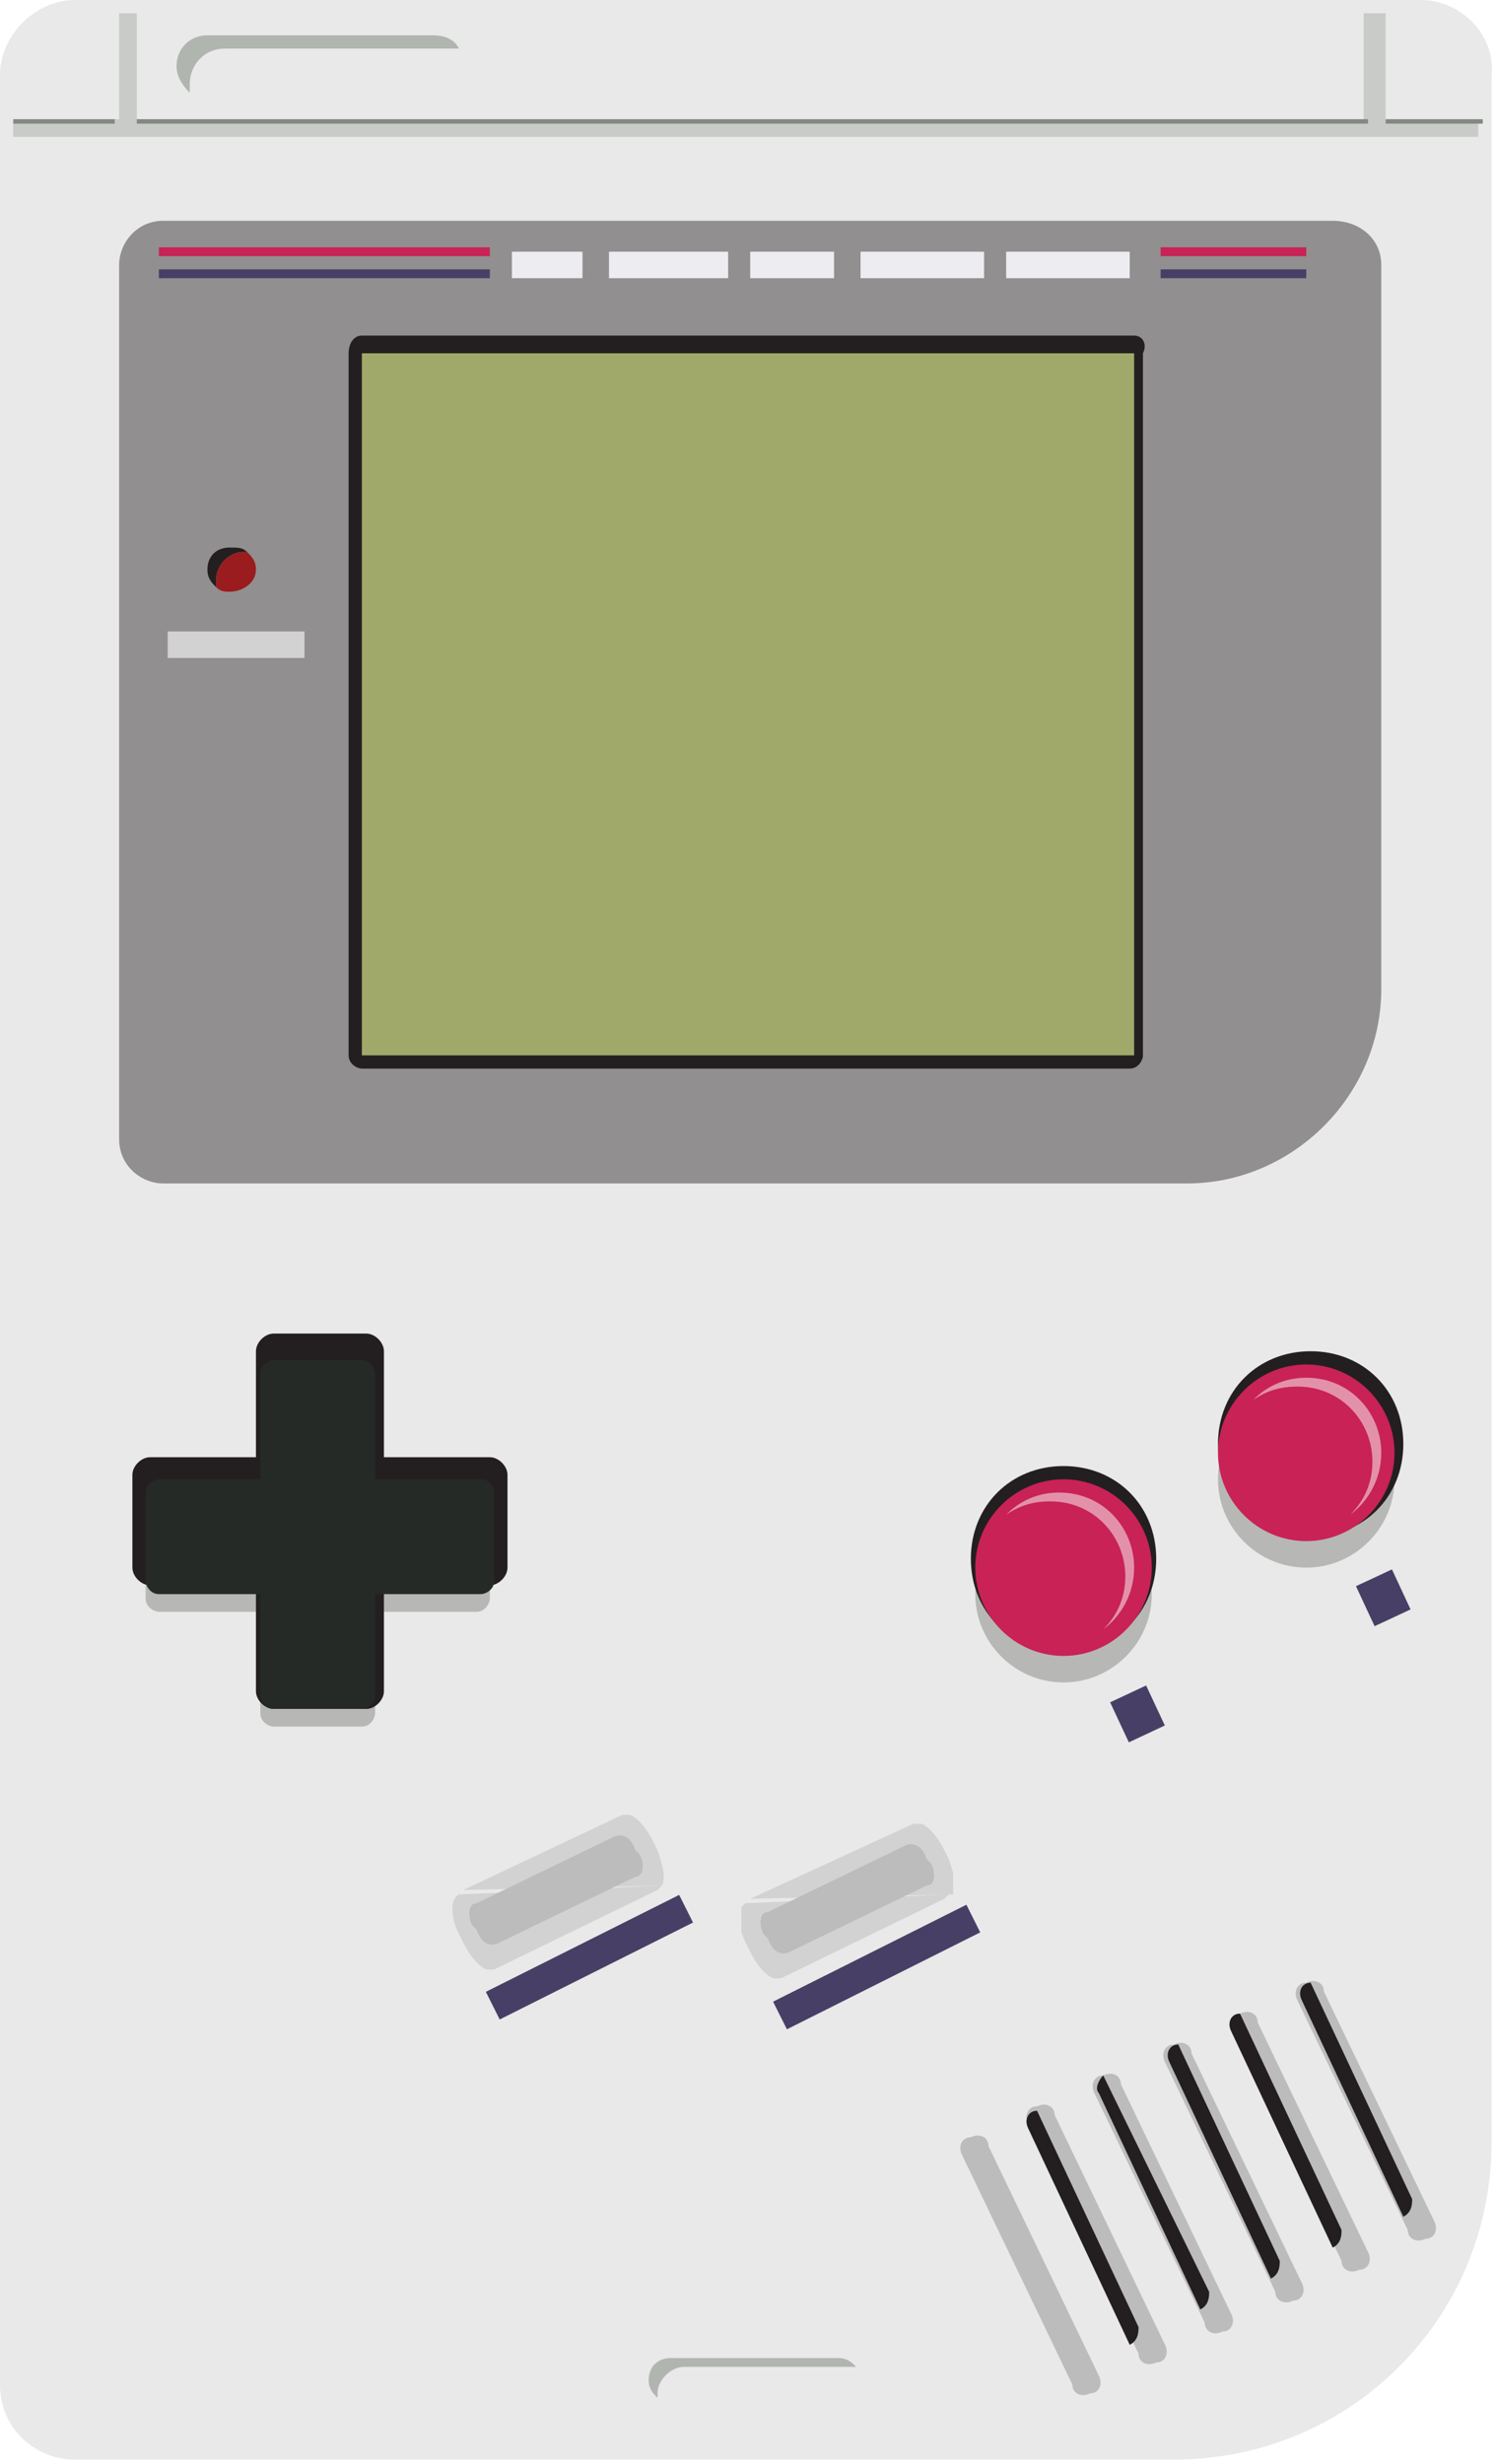 <?xml version="1.0" encoding="utf-8"?>
<!-- Generator: Adobe Illustrator 15.0.2, SVG Export Plug-In . SVG Version: 6.00 Build 0)  -->
<!DOCTYPE svg PUBLIC "-//W3C//DTD SVG 1.1//EN" "http://www.w3.org/Graphics/SVG/1.1/DTD/svg11.dtd">
<svg version="1.1" id="Layer_1" xmlns="http://www.w3.org/2000/svg" xmlns:xlink="http://www.w3.org/1999/xlink" x="0px" y="0px"
	 width="33.9px" height="55.8px" viewBox="0 0 33.9 55.8" enable-background="new 0 0 33.9 55.8" xml:space="preserve">
<path fill="#E8E9E8" d="M32.2,0H1.7C0.8,0,0,0.8,0,1.7v52.3c0,1,0.8,1.7,1.7,1.7h24.9c4,0,7.2-3.2,7.2-7.2V1.7
	C33.9,0.8,33.1,0,32.2,0"/>
<polygon fill="#C8CBC8" points="31.4,2.7 31.4,0.3 30.9,0.3 30.9,2.7 3.1,2.7 3.1,0.3 2.7,0.3 2.7,2.7 0.3,2.7 0.3,3.1 33.5,3.1 
	33.5,2.7 "/>
<path fill="#B1B5B0" d="M4.3,1.9c0-0.4,0.3-0.8,0.8-0.8h5.2c0,0,0.1,0,0.1,0c-0.1-0.2-0.3-0.3-0.6-0.3H4.7C4.3,0.8,4,1.1,4,1.5
	c0,0.2,0.1,0.4,0.3,0.6C4.3,2,4.3,1.9,4.3,1.9"/>
<rect x="3.1" y="2.7" fill="#828981" width="27.9" height="0.1"/>
<rect x="31.4" y="2.7" fill="#828981" width="2.2" height="0.1"/>
<rect x="0.3" y="2.7" fill="#828981" width="2.3" height="0.1"/>
<polyline fill="#828981" points="31.3,22.5 31.3,22.5 31.3,22.5 31.3,22.5 "/>
<path fill="#918F90" d="M30.2,5H3.7c-0.6,0-1,0.5-1,1v19.8c0,0.6,0.5,1,1,1h23.2c2.4,0,4.4-2,4.4-4.4v0V6C31.3,5.4,30.8,5,30.2,5"/>
<path fill="#A0A96A" d="M8.2,24c-0.1,0-0.2-0.1-0.2-0.2V8c0-0.1,0.1-0.2,0.2-0.2h17.4c0.1,0,0.2,0.1,0.2,0.2v15.9
	c0,0.1-0.1,0.2-0.2,0.2H8.2z"/>
<path fill="#231F20" d="M25.7,8L25.7,8v15.9H8.2V8H25.7 M25.7,7.6H8.2C8,7.6,7.9,7.8,7.9,8v15.9c0,0.2,0.2,0.3,0.3,0.3h17.4
	c0.2,0,0.3-0.2,0.3-0.3V8C26,7.8,25.9,7.6,25.7,7.6"/>
<path fill="#231F20" d="M5.5,12.5c0,0,0.1,0,0.1,0c-0.1-0.1-0.2-0.1-0.4-0.1c-0.3,0-0.5,0.2-0.5,0.5c0,0.2,0.1,0.3,0.2,0.4
	c0-0.1,0-0.1,0-0.2C4.9,12.8,5.2,12.5,5.5,12.5"/>
<path fill="#9A1C1F" d="M5.8,12.9c0-0.2-0.1-0.3-0.2-0.4c0,0-0.1,0-0.1,0c-0.3,0-0.6,0.3-0.6,0.6c0,0.1,0,0.1,0,0.2
	c0.1,0.1,0.2,0.1,0.3,0.1C5.5,13.4,5.8,13.2,5.8,12.9"/>
<rect x="3.8" y="14.3" fill="#D3D2D2" width="3.1" height="0.6"/>
<rect x="3.6" y="5.6" fill="#C82257" width="7.5" height="0.2"/>
<rect x="26.3" y="5.6" fill="#C82257" width="3.3" height="0.2"/>
<rect x="3.6" y="6.1" fill="#473F65" width="7.5" height="0.2"/>
<rect x="26.3" y="6.1" fill="#473F65" width="3.3" height="0.2"/>
<rect x="11.6" y="5.7" fill="#EDECF0" width="1.6" height="0.6"/>
<rect x="13.8" y="5.7" fill="#EDECF0" width="2.7" height="0.6"/>
<rect x="17" y="5.7" fill="#EDECF0" width="1.9" height="0.6"/>
<rect x="19.5" y="5.7" fill="#EDECF0" width="2.8" height="0.6"/>
<rect x="22.8" y="5.7" fill="#EDECF0" width="2.8" height="0.6"/>
<path fill="#B1B5B0" d="M14.9,54.2c0-0.3,0.3-0.6,0.6-0.6h3.8c0,0,0,0,0.1,0c-0.1-0.1-0.2-0.2-0.4-0.2h-3.8c-0.3,0-0.5,0.2-0.5,0.5
	c0,0.2,0.1,0.3,0.2,0.4C14.9,54.3,14.9,54.3,14.9,54.2"/>
<path fill="#231F20" d="M26.2,35.3c0,1.2-0.9,2.1-2.1,2.1c-1.2,0-2.1-0.9-2.1-2.1c0-1.2,0.9-2.1,2.1-2.1
	C25.3,33.2,26.2,34.1,26.2,35.3"/>
<g opacity="0.25">
	<g>
		<defs>
			<rect id="SVGID_1_" x="22.1" y="34.1" width="4" height="4"/>
		</defs>
		<clipPath id="SVGID_2_">
			<use xlink:href="#SVGID_1_"  overflow="visible"/>
		</clipPath>
		<path clip-path="url(#SVGID_2_)" fill="#231F20" d="M26.1,36.1c0,1.1-0.9,2-2,2s-2-0.9-2-2s0.9-2,2-2S26.1,35,26.1,36.1"/>
	</g>
</g>
<g opacity="0.25">
	<g>
		<defs>
			<rect id="SVGID_3_" x="27.6" y="31.5" width="4" height="4"/>
		</defs>
		<clipPath id="SVGID_4_">
			<use xlink:href="#SVGID_3_"  overflow="visible"/>
		</clipPath>
		<path clip-path="url(#SVGID_4_)" fill="#231F20" d="M31.6,33.5c0,1.1-0.9,2-2,2c-1.1,0-2-0.9-2-2s0.9-2,2-2
			C30.7,31.5,31.6,32.4,31.6,33.5"/>
	</g>
</g>
<path fill="#C82257" d="M26.1,35.5c0,1.1-0.9,2-2,2s-2-0.9-2-2c0-1.1,0.9-2,2-2S26.1,34.4,26.1,35.5"/>
<path fill="#231F20" d="M31.8,32.7c0,1.2-0.9,2.1-2.1,2.1c-1.2,0-2.1-0.9-2.1-2.1s0.9-2.1,2.1-2.1C30.9,30.6,31.8,31.5,31.8,32.7"/>
<path fill="#C82257" d="M31.6,32.9c0,1.1-0.9,2-2,2c-1.1,0-2-0.9-2-2s0.9-2,2-2C30.7,30.9,31.6,31.8,31.6,32.9"/>
<path fill="#E391AB" d="M24,33.8c-0.5,0-0.9,0.2-1.2,0.5c0.3-0.2,0.6-0.3,1-0.3c1,0,1.7,0.8,1.7,1.7c0,0.5-0.2,0.9-0.5,1.2
	c0.4-0.3,0.7-0.8,0.7-1.4C25.7,34.6,25,33.8,24,33.8"/>
<path fill="#E391AB" d="M29.6,31.2c-0.5,0-0.9,0.2-1.2,0.5c0.3-0.2,0.6-0.3,1-0.3c1,0,1.7,0.8,1.7,1.7c0,0.5-0.2,0.9-0.5,1.2
	c0.4-0.3,0.7-0.8,0.7-1.4C31.3,32,30.6,31.2,29.6,31.2"/>
<rect x="25.3" y="38.3" transform="matrix(0.906 -0.424 0.424 0.906 -14.005 14.578)" fill="#473F65" width="0.9" height="1"/>
<rect x="30.9" y="35.7" transform="matrix(0.906 -0.422 0.422 0.906 -12.334 16.616)" fill="#473F65" width="0.9" height="1"/>
<g opacity="0.5">
	<g>
		<defs>
			<rect id="SVGID_5_" x="10.5" y="41.1" width="4.6" height="1.7"/>
		</defs>
		<clipPath id="SVGID_6_">
			<use xlink:href="#SVGID_5_"  overflow="visible"/>
		</clipPath>
		<path clip-path="url(#SVGID_6_)" fill="#BDBCBC" d="M15,42.7c0.1-0.2,0-0.5-0.1-0.8l-0.1-0.2c-0.2-0.4-0.5-0.7-0.7-0.6l-3.6,1.7
			L15,42.7z"/>
	</g>
</g>
<g opacity="0.5">
	<g>
		<defs>
			<rect id="SVGID_7_" x="10.2" y="42.7" width="4.8" height="1.9"/>
		</defs>
		<clipPath id="SVGID_8_">
			<use xlink:href="#SVGID_7_"  overflow="visible"/>
		</clipPath>
		<path clip-path="url(#SVGID_8_)" fill="#BDBCBC" d="M10.4,42.9c-0.2,0.1-0.2,0.5,0,0.9l0.1,0.2c0.2,0.4,0.5,0.7,0.7,0.6l3.7-1.8
			c0,0,0.1-0.1,0.1-0.1L10.4,42.9L10.4,42.9z"/>
	</g>
</g>
<path fill="#231F20" d="M3.4,35.9c-0.2,0-0.4-0.2-0.4-0.4v-2.1C3,33.2,3.2,33,3.4,33h7.7c0.2,0,0.4,0.2,0.4,0.4v2.1
	c0,0.2-0.2,0.4-0.4,0.4H3.4z"/>
<path fill="#231F20" d="M5.8,30.6c0-0.2,0.2-0.4,0.4-0.4h2.1c0.2,0,0.4,0.2,0.4,0.4v7.7c0,0.2-0.2,0.4-0.4,0.4H6.2
	c-0.2,0-0.4-0.2-0.4-0.4V30.6z"/>
<g opacity="0.25">
	<g>
		<defs>
			<rect id="SVGID_9_" x="3.3" y="31.3" width="8" height="8"/>
		</defs>
		<clipPath id="SVGID_10_">
			<use xlink:href="#SVGID_9_"  overflow="visible"/>
		</clipPath>
		<path clip-path="url(#SVGID_10_)" fill="#231F20" d="M10.9,33.9H8.6v-2.3c0-0.2-0.2-0.3-0.3-0.3h-2c-0.2,0-0.3,0.2-0.3,0.3v2.3
			H3.6c-0.2,0-0.3,0.2-0.3,0.3v2c0,0.2,0.2,0.3,0.3,0.3h2.3v2.3c0,0.2,0.2,0.3,0.3,0.3h2c0.2,0,0.3-0.2,0.3-0.3v-2.3h2.3
			c0.2,0,0.3-0.2,0.3-0.3v-2C11.3,34.1,11.1,33.9,10.9,33.9"/>
	</g>
</g>
<path fill="#252A26" d="M3.6,36.1c-0.2,0-0.3-0.2-0.3-0.3v-2c0-0.2,0.2-0.3,0.3-0.3h7.3c0.2,0,0.3,0.2,0.3,0.3v2
	c0,0.2-0.2,0.3-0.3,0.3H3.6z"/>
<path fill="#252A26" d="M5.9,31.1c0-0.2,0.2-0.3,0.3-0.3h2c0.2,0,0.3,0.2,0.3,0.3v7.3c0,0.2-0.2,0.3-0.3,0.3h-2
	c-0.2,0-0.3-0.2-0.3-0.3V31.1z"/>
<path fill="#BDBCBC" d="M14.5,42c0.1,0.2,0.1,0.5-0.1,0.5L11.3,44c-0.2,0.1-0.4,0-0.5-0.3l-0.1-0.1c-0.1-0.2-0.1-0.5,0.1-0.5
	l3.1-1.5c0.2-0.1,0.4,0,0.5,0.3L14.5,42z"/>
<rect x="10.9" y="44" transform="matrix(0.894 -0.448 0.448 0.894 -18.447 10.654)" fill="#473F65" width="4.9" height="0.7"/>
<g opacity="0.5">
	<g>
		<defs>
			<rect id="SVGID_11_" x="17" y="41.3" width="4.6" height="1.7"/>
		</defs>
		<clipPath id="SVGID_12_">
			<use xlink:href="#SVGID_11_"  overflow="visible"/>
		</clipPath>
		<path clip-path="url(#SVGID_12_)" fill="#BDBCBC" d="M21.6,42.9c0.1-0.2,0-0.5-0.1-0.8l-0.1-0.2c-0.2-0.4-0.5-0.7-0.7-0.6L17,43
			L21.6,42.9z"/>
	</g>
</g>
<g opacity="0.5">
	<g>
		<defs>
			<rect id="SVGID_13_" x="16.8" y="42.9" width="4.8" height="1.9"/>
		</defs>
		<clipPath id="SVGID_14_">
			<use xlink:href="#SVGID_13_"  overflow="visible"/>
		</clipPath>
		<path clip-path="url(#SVGID_14_)" fill="#BDBCBC" d="M16.9,43.1c-0.2,0.1-0.2,0.5,0,0.9l0.1,0.2c0.2,0.4,0.5,0.7,0.7,0.6l3.7-1.8
			c0,0,0.1-0.1,0.1-0.1L16.9,43.1L16.9,43.1z"/>
	</g>
</g>
<path fill="#BDBCBC" d="M21.1,42.2c0.1,0.2,0.1,0.5-0.1,0.5l-3.1,1.5c-0.2,0.1-0.4,0-0.5-0.3l-0.1-0.1c-0.1-0.2-0.1-0.5,0.1-0.5
	l3.1-1.5c0.2-0.1,0.4,0,0.5,0.3L21.1,42.2z"/>
<rect x="17.4" y="44.2" transform="matrix(0.894 -0.448 0.448 0.894 -17.839 13.61)" fill="#473F65" width="4.9" height="0.7"/>
<path fill="#BDBCBC" d="M24.9,53.8c0.1,0.2,0,0.4-0.2,0.4c-0.2,0.1-0.4,0-0.4-0.2l-2.5-5.2c-0.1-0.2,0-0.4,0.2-0.4
	c0.2-0.1,0.4,0,0.4,0.2L24.9,53.8z"/>
<path fill="#BDBCBC" d="M26.4,53.1c0.1,0.2,0,0.4-0.2,0.4c-0.2,0.1-0.4,0-0.4-0.2l-2.5-5.2c-0.1-0.2,0-0.4,0.2-0.4
	c0.2-0.1,0.4,0,0.4,0.2L26.4,53.1z"/>
<path fill="#BDBCBC" d="M27.9,52.4c0.1,0.2,0,0.4-0.2,0.4c-0.2,0.1-0.4,0-0.4-0.2l-2.5-5.2c-0.1-0.2,0-0.4,0.2-0.4
	c0.2-0.1,0.4,0,0.4,0.2L27.9,52.4z"/>
<path fill="#BDBCBC" d="M29.5,51.7c0.1,0.2,0,0.4-0.2,0.4c-0.2,0.1-0.4,0-0.4-0.2l-2.5-5.2c-0.1-0.2,0-0.4,0.2-0.4
	c0.2-0.1,0.4,0,0.4,0.2L29.5,51.7z"/>
<path fill="#BDBCBC" d="M31,51c0.1,0.2,0,0.4-0.2,0.4c-0.2,0.1-0.4,0-0.4-0.2L27.9,46c-0.1-0.2,0-0.4,0.2-0.4c0.2-0.1,0.4,0,0.4,0.2
	L31,51z"/>
<path fill="#BDBCBC" d="M32.5,50.3c0.1,0.2,0,0.4-0.2,0.4c-0.2,0.1-0.4,0-0.4-0.2l-2.5-5.2c-0.1-0.2,0-0.4,0.2-0.4
	c0.2-0.1,0.4,0,0.4,0.2L32.5,50.3z"/>
<path fill="#231F20" d="M29.5,45.3l2.3,4.9c0.2-0.1,0.2-0.3,0.2-0.4l-2.3-4.9C29.5,44.9,29.4,45.1,29.5,45.3"/>
<path fill="#231F20" d="M27.9,46l2.3,4.9c0.2-0.1,0.2-0.3,0.2-0.4l-2.3-4.9C27.9,45.6,27.8,45.8,27.9,46"/>
<path fill="#231F20" d="M26.5,46.7l2.3,4.9c0.2-0.1,0.2-0.3,0.2-0.4l-2.3-4.9C26.5,46.3,26.4,46.5,26.5,46.7"/>
<path fill="#231F20" d="M24.9,47.4l2.3,4.9c0.2-0.1,0.2-0.3,0.2-0.4L25,47C24.9,47.1,24.8,47.3,24.9,47.4"/>
<path fill="#231F20" d="M23.3,48.2l2.3,4.9c0.2-0.1,0.2-0.3,0.2-0.4l-2.3-4.9C23.3,47.8,23.2,48,23.3,48.2"/>
</svg>
